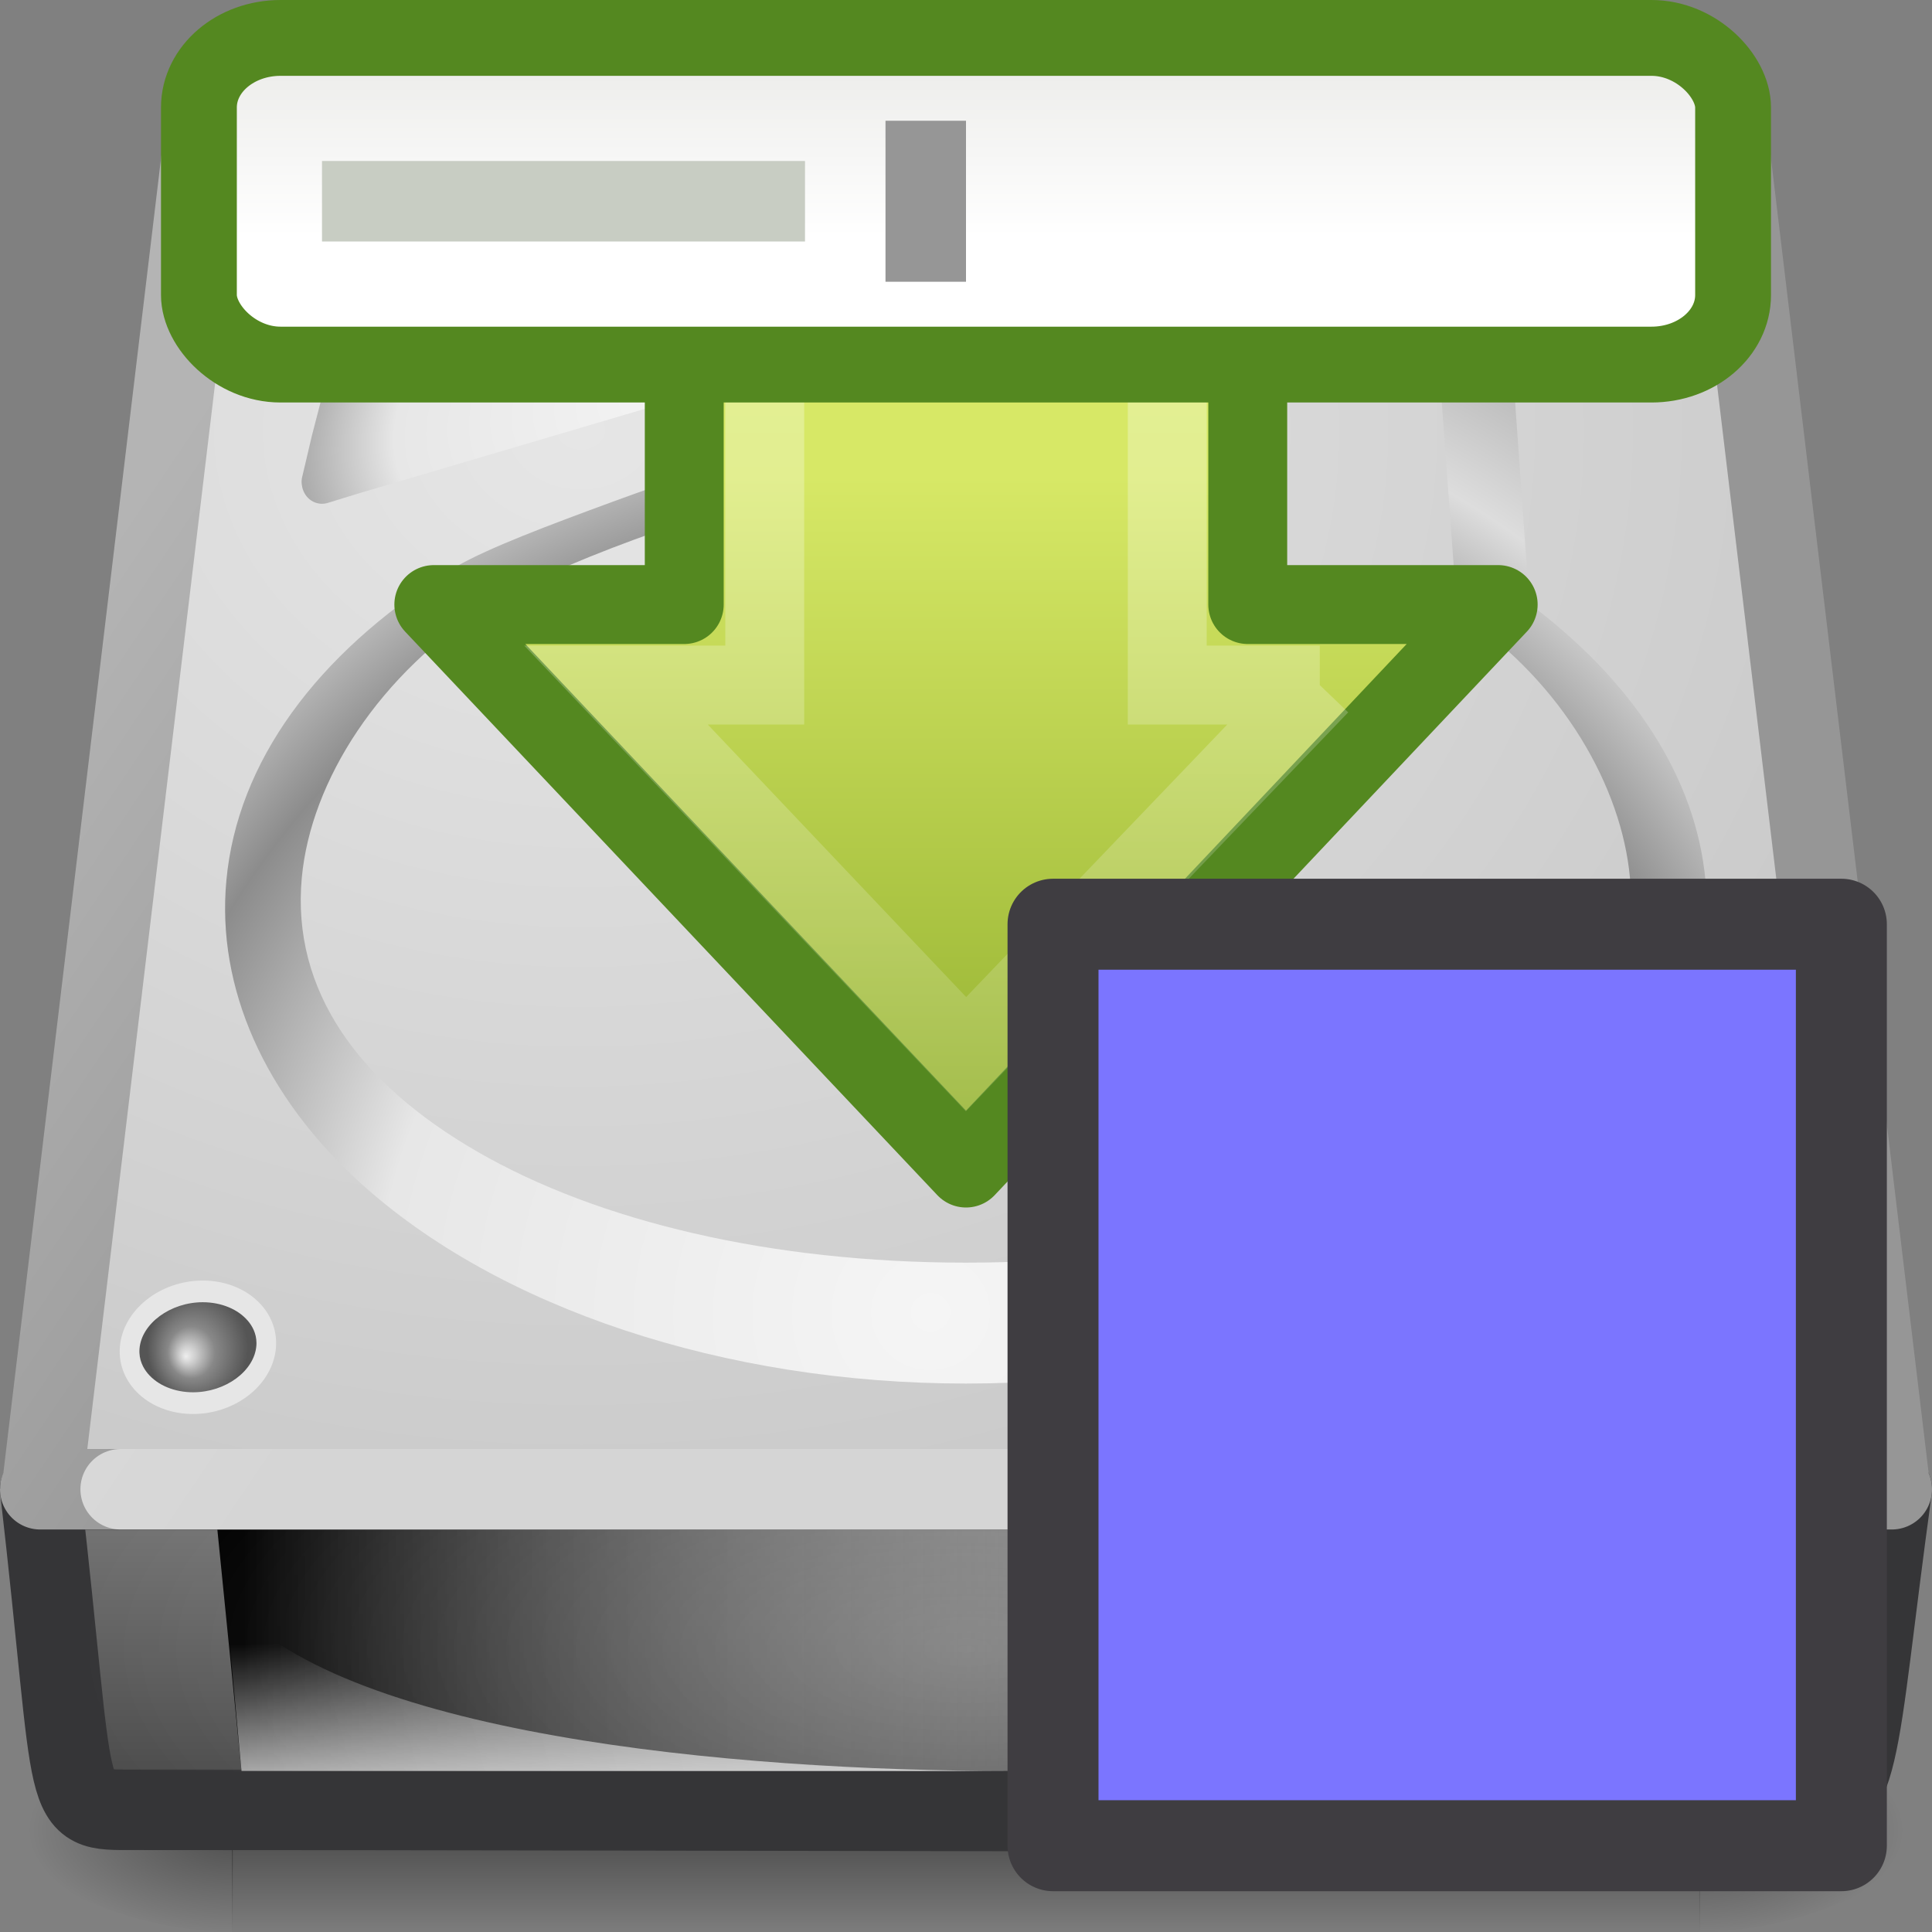 <?xml version="1.0" encoding="UTF-8" standalone="no"?>
<!-- Created with Inkscape (http://www.inkscape.org/) -->

<svg
   xmlns:dc="http://purl.org/dc/elements/1.1/"
   xmlns:cc="http://creativecommons.org/ns#"
   xmlns:rdf="http://www.w3.org/1999/02/22-rdf-syntax-ns#"
   xmlns:svg="http://www.w3.org/2000/svg"
   xmlns="http://www.w3.org/2000/svg"
   xmlns:xlink="http://www.w3.org/1999/xlink"
   xmlns:sodipodi="http://sodipodi.sourceforge.net/DTD/sodipodi-0.dtd"
   xmlns:inkscape="http://www.inkscape.org/namespaces/inkscape"
   id="svg2704"
   height="24"
   width="24"
   version="1.0"
   inkscape:version="0.91 r13725"
   sodipodi:docname="mapaveasimage.svg">
  <rect width="100%" height="100%" fill="#808080" stroke="none"/>
  <sodipodi:namedview
     pagecolor="#ffffff"
     bordercolor="#666666"
     borderopacity="1"
     objecttolerance="10"
     gridtolerance="10"
     guidetolerance="10"
     inkscape:pageopacity="0"
     inkscape:pageshadow="2"
     inkscape:window-width="1155"
     inkscape:window-height="686"
     id="namedview85"
     showgrid="false"
     inkscape:zoom="13.906433"
     inkscape:cx="6.0826964"
     inkscape:cy="14.905"
     inkscape:window-x="38"
     inkscape:window-y="24"
     inkscape:window-maximized="0"
     inkscape:current-layer="svg2704" />
  <defs
     id="defs2706">
    <linearGradient
       id="linearGradient2883"
       y2="609.51"
       gradientUnits="userSpaceOnUse"
       x2="302.86"
       gradientTransform="matrix(.038 0 0 .011 -1.65 17.381)"
       y1="366.65"
       x1="302.86">
      <stop
         id="stop5050"
         style="stop-opacity:0"
         offset="0" />
      <stop
         id="stop5056"
         offset=".5" />
      <stop
         id="stop5052"
         style="stop-opacity:0"
         offset="1" />
    </linearGradient>
    <radialGradient
       id="radialGradient2880"
       xlink:href="#linearGradient5060"
       gradientUnits="userSpaceOnUse"
       cy="486.65"
       cx="605.71"
       gradientTransform="matrix(.022 0 0 .011 7.741 17.381)"
       r="117.14" />
    <linearGradient
       id="linearGradient5060">
      <stop
         id="stop5062"
         offset="0" />
      <stop
         id="stop5064"
         style="stop-opacity:0"
         offset="1" />
    </linearGradient>
    <radialGradient
       id="radialGradient2877"
       xlink:href="#linearGradient5060"
       gradientUnits="userSpaceOnUse"
       cy="486.65"
       cx="605.71"
       gradientTransform="matrix(-.022 0 0 .011 16.259 17.381)"
       r="117.14" />
    <linearGradient
       id="linearGradient2872"
       y2="104.28"
       gradientUnits="userSpaceOnUse"
       x2="53.991"
       gradientTransform="matrix(.19 0 0 .249 .091 -3.485)"
       y1="87.896"
       x1="53.991">
      <stop
         id="stop2223-6"
         style="stop-color:#7a7a7a"
         offset="0" />
      <stop
         id="stop2219-1"
         style="stop-color:#474747"
         offset="1" />
    </linearGradient>
    <linearGradient
       id="linearGradient8490"
       y2="35.281"
       gradientUnits="userSpaceOnUse"
       x2="24.688"
       gradientTransform="matrix(.738 0 0 .539 -2.209 1.472)"
       y1="35.281"
       x1="7.062">
      <stop
         id="stop6311"
         offset="0" />
      <stop
         id="stop6313"
         style="stop-color:#bbb;stop-opacity:0"
         offset="1" />
    </linearGradient>
    <linearGradient
       id="linearGradient8487"
       y2="33.759"
       gradientUnits="userSpaceOnUse"
       x2="12.222"
       gradientTransform="matrix(.738 0 0 .539 -2.796 2.187)"
       y1="37.206"
       x1="12.277">
      <stop
         id="stop4238-4"
         style="stop-color:#eee"
         offset="0" />
      <stop
         id="stop4240-3"
         style="stop-color:#eee;stop-opacity:0"
         offset="1" />
    </linearGradient>
    <linearGradient
       id="linearGradient2869"
       y2="8.35"
       gradientUnits="userSpaceOnUse"
       x2="4.459"
       gradientTransform="matrix(.989 0 0 1.47 .129 -10.339)"
       y1="13.499"
       x1="9.599">
      <stop
         id="stop3486-2"
         style="stop-color:#969696"
         offset="0" />
      <stop
         id="stop3488-0"
         style="stop-color:#b4b4b4"
         offset="1" />
    </linearGradient>
    <radialGradient
       id="radialGradient4072"
       gradientUnits="userSpaceOnUse"
       cy="4.233"
       cx="7.22"
       gradientTransform="matrix(1.519 .004 -.003 1.237 -3.737 .068)"
       r="12">
      <stop
         id="stop7064-4"
         style="stop-color:#e6e6e6"
         offset="0" />
      <stop
         id="stop7060-2"
         style="stop-color:#c8c8c8"
         offset="1" />
    </radialGradient>
    <radialGradient
       id="radialGradient3248"
       gradientUnits="userSpaceOnUse"
       cy="42"
       cx="24"
       gradientTransform="matrix(.524 0 1.4569e-8 .214 -.571 11.5)"
       r="21">
      <stop
         id="stop6312-6"
         style="stop-color:#fff"
         offset="0" />
      <stop
         id="stop6314-6"
         style="stop-color:#fff;stop-opacity:0"
         offset="1" />
    </radialGradient>
    <radialGradient
       id="radialGradient8471"
       xlink:href="#linearGradient4035"
       gradientUnits="userSpaceOnUse"
       cy="206.43"
       cx="141.75"
       gradientTransform="matrix(.186 -.003 .001 .181 -15.013 -20.636)"
       r="78.728" />
    <radialGradient
       id="radialGradient8464"
       gradientUnits="userSpaceOnUse"
       cy="191.85"
       cx="142.62"
       gradientTransform="matrix(.092 0 0 -.087 -1.556 24.366)"
       r="78.728">
      <stop
         id="stop7611-3"
         style="stop-color:#fff"
         offset="0" />
      <stop
         id="stop7677-2"
         style="stop-color:#e7e7e7"
         offset=".47" />
      <stop
         id="stop7613-4"
         style="stop-color:#8c8c8c"
         offset=".672" />
      <stop
         id="stop7617-3"
         style="stop-color:#ddd"
         offset=".835" />
      <stop
         id="stop7615-6"
         style="stop-color:#a8a8a8"
         offset="1" />
    </radialGradient>
    <linearGradient
       id="linearGradient4035">
      <stop
         id="stop4037"
         style="stop-color:#f5f5f5"
         offset="0" />
      <stop
         id="stop4039"
         style="stop-color:#e7e7e7"
         offset=".47" />
      <stop
         id="stop4041"
         style="stop-color:#8c8c8c"
         offset=".693" />
      <stop
         id="stop4043"
         style="stop-color:#ddd"
         offset=".835" />
      <stop
         id="stop4045"
         style="stop-color:#a8a8a8"
         offset="1" />
    </linearGradient>
    <radialGradient
       id="radialGradient8475"
       xlink:href="#linearGradient4035"
       gradientUnits="userSpaceOnUse"
       cy="143.83"
       cx="127.32"
       gradientTransform="matrix(.1 -.023 .008 .06 -5.274 -.911)"
       r="78.728" />
    <radialGradient
       id="radialGradient8498"
       fx="113.67"
       fy="98"
       xlink:href="#radialGradient4241"
       gradientUnits="userSpaceOnUse"
       cy="97.588"
       cx="113.07"
       gradientTransform="matrix(2.496 0 0 2.496 -223.98 -53.226)"
       r="2.563" />
    <radialGradient
       id="radialGradient4241"
       fx="113.67"
       fy="98"
       gradientUnits="userSpaceOnUse"
       cy="97.588"
       cx="113.07"
       r="2.563">
      <stop
         id="stop4243"
         style="stop-color:#eee"
         offset="0" />
      <stop
         id="stop4245"
         style="stop-color:#cecece"
         offset=".16" />
      <stop
         id="stop4247"
         style="stop-color:#888"
         offset=".468" />
      <stop
         id="stop4249"
         style="stop-color:#555"
         offset="1" />
    </radialGradient>
    <linearGradient
       id="linearGradient2831"
       y2="33.332"
       gradientUnits="userSpaceOnUse"
       x2="57.411"
       gradientTransform="matrix(0 .391 -.387 0 22.223 -1.724)"
       y1="33.332"
       x1="8.527">
      <stop
         id="stop4224"
         style="stop-color:#fff"
         offset="0" />
      <stop
         id="stop4226"
         style="stop-color:#fff;stop-opacity:0"
         offset="1" />
    </linearGradient>
    <linearGradient
       id="linearGradient2834"
       y2="23.891"
       gradientUnits="userSpaceOnUse"
       x2="1.31"
       gradientTransform="matrix(0 -.337 -.335 0 20.014 15.582)"
       y1="23.891"
       x1="28.671">
      <stop
         id="stop2266"
         style="stop-color:#d7e866"
         offset="0" />
      <stop
         id="stop2268"
         style="stop-color:#8cab2a"
         offset="1" />
    </linearGradient>
    <linearGradient
       id="linearGradient5605"
       y2="6.575"
       gradientUnits="userSpaceOnUse"
       x2="21.478"
       gradientTransform="matrix(.476 0 0 .406 -36.625 -.806)"
       y1="1.685"
       x1="21.478">
      <stop
         id="stop6453"
         style="stop-color:#eeeeec"
         offset="0" />
      <stop
         id="stop6455"
         style="stop-color:#fff"
         offset="1" />
    </linearGradient>
    <linearGradient
       id="linearGradient2459"
       y2="609.51"
       gradientUnits="userSpaceOnUse"
       x2="302.86"
       gradientTransform="matrix(0.025,0,0,0.006,-25.871,14.167)"
       y1="366.65"
       x1="302.86">
      <stop
         id="stop5050-3"
         style="stop-opacity:0"
         offset="0" />
      <stop
         id="stop5056-6"
         offset=".5" />
      <stop
         id="stop5052-7"
         style="stop-opacity:0"
         offset="1" />
    </linearGradient>
    <radialGradient
       id="radialGradient2456"
       xlink:href="#linearGradient5060"
       gradientUnits="userSpaceOnUse"
       cy="486.65"
       cx="605.71"
       gradientTransform="matrix(-0.009,0,0,0.006,-17.573,14.167)"
       r="117.14" />
    <radialGradient
       id="radialGradient2453"
       xlink:href="#linearGradient5060"
       gradientUnits="userSpaceOnUse"
       cy="486.65"
       cx="605.71"
       gradientTransform="matrix(0.009,0,0,0.006,-15.783,14.167)"
       r="117.14" />
    <linearGradient
       id="linearGradient2448"
       y2="47.013"
       gradientUnits="userSpaceOnUse"
       x2="25.132"
       gradientTransform="matrix(0.378,0,0,0.361,-25.742,-0.55)"
       y1="0.985"
       x1="25.132">
      <stop
         id="stop3602"
         style="stop-color:#f4f4f4"
         offset="0" />
      <stop
         id="stop3604"
         style="stop-color:#dbdbdb"
         offset="1" />
    </linearGradient>
    <linearGradient
       id="linearGradient2450"
       y2="2.906"
       xlink:href="#linearGradient3104"
       gradientUnits="userSpaceOnUse"
       x2="-51.786"
       gradientTransform="matrix(0.305,0,0,0.338,-3.297,-0.952)"
       y1="50.786"
       x1="-51.786" />
    <linearGradient
       id="linearGradient3104">
      <stop
         id="stop3106"
         style="stop-color:#aaa"
         offset="0" />
      <stop
         id="stop3108"
         style="stop-color:#c8c8c8"
         offset="1" />
    </linearGradient>
    <radialGradient
       id="radialGradient2445"
       gradientUnits="userSpaceOnUse"
       cy="123.016"
       cx="141.468"
       gradientTransform="matrix(0.137,0,0,-0.148,-25.421,18.125)"
       r="139.56"
       fx="141.468"
       fy="123.016">
      <stop
         id="stop41"
         style="stop-color:#b7b8b9"
         offset="0" />
      <stop
         id="stop47"
         style="stop-color:#ececec"
         offset=".189" />
      <stop
         id="stop49"
         style="stop-color:#fafafa;stop-opacity:0"
         offset=".257" />
      <stop
         id="stop51"
         style="stop-color:#fff;stop-opacity:0"
         offset=".301" />
      <stop
         id="stop53"
         style="stop-color:#fafafa;stop-opacity:0"
         offset=".531" />
      <stop
         id="stop55"
         style="stop-color:#ebecec;stop-opacity:0"
         offset=".845" />
      <stop
         id="stop57"
         style="stop-color:#e1e2e3;stop-opacity:0"
         offset="1" />
    </radialGradient>
    <linearGradient
       id="linearGradient2442"
       y2="46.017"
       gradientUnits="userSpaceOnUse"
       x2="24"
       gradientTransform="matrix(0.378,0,0,0.369,-25.742,-0.192)"
       y1="2"
       x1="24">
      <stop
         id="stop3213"
         style="stop-color:#fff"
         offset="0" />
      <stop
         id="stop3215"
         style="stop-color:#fff;stop-opacity:0"
         offset="1" />
    </linearGradient>
    <linearGradient
       id="linearGradient2439"
       y2="3.364"
       xlink:href="#linearGradient3104"
       gradientUnits="userSpaceOnUse"
       x2="22.004"
       gradientTransform="matrix(0.378,0,0,0.378,-26.491,-0.978)"
       y1="47.813"
       x1="22.004" />
    <filter
       id="filter3248"
       y="-0.164"
       width="1.297"
       x="-0.148"
       height="1.329">
      <feGaussianBlur
         id="feGaussianBlur3250"
         stdDeviation="0.774" />
    </filter>
    <linearGradient
       id="linearGradient2432"
       y2="5.457"
       gradientUnits="userSpaceOnUse"
       x2="36.358"
       gradientTransform="matrix(0.377,0,0,0.393,-25.68,-0.244)"
       y1="8.059"
       x1="32.892">
      <stop
         id="stop8591"
         style="stop-color:#fefefe"
         offset="0" />
      <stop
         id="stop8593"
         style="stop-color:#cbcbcb"
         offset="1" />
    </linearGradient>
  </defs>
  <g
     id="layer1">
    <rect
       id="rect2723"
       style="opacity:.402;fill:url(#linearGradient2883)"
       height="2.637"
       width="18.236"
       y="21.363"
       x="2.882" />
    <path
       id="path2725"
       style="opacity:.402;fill:url(#radialGradient2880)"
       d="m21.109 21.363v2.637c1.142 0.005 2.762-0.591 2.762-1.319 0-0.728-1.275-1.319-2.762-1.319z" />
    <path
       id="path2727"
       style="opacity:.402;fill:url(#radialGradient2877)"
       d="m2.891 21.363v2.637c-1.142 0.005-2.762-0.591-2.762-1.319 0-0.728 1.275-1.319 2.762-1.319z" />
    <path
       id="rect2992"
       style="stroke-linejoin:round;stroke:#353537;fill:url(#linearGradient2872)"
       d="m23.5 18.5c-0.466 3.38-0.351 3.982-1.196 3.982-0.331 0.048-13.337 0-20.654 0-0.917 0-0.685 0.066-1.15-3.979l23-0.003v-0z" />
    <path
       id="rect9146"
       style="fill-rule:evenodd;fill:url(#linearGradient8490)"
       d="m2.7 19h13.3v3h-13l-0.3-3z" />
    <path
       id="path9148"
       style="opacity:.811;fill:url(#linearGradient8487);fill-rule:evenodd"
       d="m3 22s-0.2-2.163-0.2-2.163c1.354 1.715 6.319 2.163 9.743 2.163h-9.543z" />
    <path
       id="rect2990"
       style="stroke-linejoin:round;stroke:url(#linearGradient2869);stroke-linecap:round;fill:url(#radialGradient4072)"
       d="m2.5 2-1.977 16.483c-0.015 0-0.023 0.004-0.023 0.017h23c0-0.012-0.008-0.017-0.023-0.017l-1.977-16.483c-0.099-0.827-1.167-1.5-2-1.5h-15c-0.833 0-1.901 0.673-2 1.5z" />
    <path
       id="path2215"
       style="opacity:.6;stroke-linejoin:round;stroke:#fff;stroke-linecap:round;fill:none"
       d="m1.499 18.5h21.002" />
    <rect
       id="rect6300-3"
       style="opacity:.2;fill:url(#radialGradient3248)"
       height="3"
       width="22"
       y="19"
       x="1" />
    <path
       id="path8469"
       style="fill:url(#radialGradient8471)"
       d="m14.531 1.812c-0.277 0-0.525 0.081-0.719 0.219s-0.335 0.35-0.344 0.594c-0.026 0.75-0.408 1.289-1.125 1.781-0.711 0.488-1.755 0.9-3 1.281-0.01 0.003-0.021-0.003-0.031 0-0.471 0.099-1.245 0.376-2 0.656-0.765 0.284-1.464 0.558-1.781 0.781-1.598 1.005-2.583 2.342-2.719 3.813-0.124 1.339 0.479 2.679 1.656 3.75 1.722 1.566 4.535 2.5 7.531 2.5s5.809-0.934 7.531-2.5c1.075-0.978 1.656-2.155 1.656-3.375 0-0.099 0.011-0.242 0-0.375-0.12-1.292-0.916-2.484-2.188-3.438-0.036-0.504-0.344-4.875-0.344-4.875-0.017-0.244-0.176-0.457-0.375-0.594-0.199-0.137-0.442-0.219-0.719-0.219h-3.031zm0 0.531h3.031c0.067 0 0.126 0.018 0.156 0.031l0.375 5.125c-0.004 0.021-0.004 0.042 0 0.062 0.009 0.012 0.02 0.022 0.031 0.031 0.016 0.026 0.037 0.047 0.062 0.062 1.232 0.843 1.959 2.127 2.062 3.25 0.129 1.395-0.699 2.549-2.188 3.406-1.488 0.858-3.626 1.375-6.062 1.375s-4.574-0.517-6.062-1.375c-1.488-0.857-2.316-2.011-2.187-3.406 0.111-1.2 0.956-2.536 2.344-3.406 0.012-0.009 0.022-0.02 0.031-0.031 0.005-0.004 0.069-0.048 0.156-0.094 0.088-0.046 0.208-0.095 0.344-0.156 0.271-0.122 0.601-0.264 0.969-0.406 0.736-0.284 1.568-0.55 1.969-0.625 0.01 0.001 0.021 0.001 0.031 0 1.209-0.368 2.358-0.807 3.25-1.406 0.874-0.588 1.503-1.369 1.562-2.406 0.02-0.01 0.061-0.031 0.125-0.031z" />
    <path
       id="path9156"
       style="fill:url(#radialGradient8464)"
       d="m12 13c-1.683 0-2.972-0.845-2.999-1.965-0-0.013-0.001-0.024-0.001-0.036 0-0.406 0.169-0.791 0.49-1.118 0.544-0.552 1.482-0.881 2.51-0.881s1.966 0.329 2.51 0.881c0.331 0.336 0.5 0.735 0.49 1.153-0.028 1.12-1.318 1.965-3 1.965v-0 0zm0.05-2.746c-1.581 0-2.437 0.21-2.417 0.974 0.018 0.752 1.078 1.354 2.367 1.354 1.289 0 2.349-0.601 2.367-1.354 0.019-0.765-0.736-0.974-2.317-0.974z" />
    <path
       id="path8473"
       style="fill:url(#radialGradient8475)"
       d="m4.969 1.75c-0.067 0.018-0.124 0.063-0.156 0.125-0.013 0.019-0.024 0.04-0.031 0.062l-0.062 0.219-0.844 3.25-0.125 0.531c-0.006 0.031-0.006 0.063 0 0.094 0.004 0.033 0.015 0.065 0.031 0.094 0.033 0.062 0.089 0.107 0.156 0.125 0.041 0.011 0.084 0.011 0.125 0l0.406-0.125 6.875-2.031h0.031c0.01 0.001 0.021 0.001 0.031 0 0.01 0.001 0.021 0.001 0.031 0 0.022-0.007 0.043-0.018 0.062-0.031 0.46-0.254 0.695-0.743 0.75-1.188 0.028-0.228 0.008-0.457-0.062-0.656-0.041-0.114-0.127-0.221-0.219-0.313-0.093-0.091-0.212-0.161-0.375-0.156h-0.031-6.375-0.156c-0.021-0.003-0.042-0.003-0.063 0zm0.5 0.688h5.906c-0.015 0.078-0.035 0.131-0.063 0.219-0.049 0.162-0.145 0.293-0.124 0.281l-6.25 1.812 0.531-2.312z" />
    <g
       id="g9158"
       transform="matrix(-.098 0 0 .108 8.162 -3.818)">
      <path
         id="path9160"
         style="fill:#e6e6e6"
         d="m48.3 190.28c0.314 4.248 5.024 7.712 10.514 7.712 5.488 0 9.643-3.464 9.276-7.712-0.364-4.225-5.071-7.637-10.507-7.637-5.438 0.002-9.593 3.412-9.284 7.637z" />
      <path
         id="path9162"
         style="fill:url(#radialGradient8498)"
         d="m51.851 187.29c-0.502 0.539-1.076 1.403-1.076 2.551 0 0.082 0.005 0.165 0.01 0.252 0.217 2.927 3.893 5.401 8.026 5.401 2.353 0 4.505-0.811 5.753-2.174 0.537-0.581 1.148-1.545 1.038-2.828-0.252-2.902-3.923-5.356-8.021-5.356-2.336 0.002-4.48 0.806-5.73 2.154h-0z" />
    </g>
    <g
       id="g9190"
       transform="matrix(.098 0 0 .108 15.777 -3.818)">
      <path
         id="path9192"
         style="fill:#e6e6e6"
         d="m48.3 190.28c0.314 4.248 5.024 7.712 10.514 7.712 5.488 0 9.643-3.464 9.276-7.712-0.364-4.225-5.071-7.637-10.507-7.637-5.438 0.002-9.593 3.412-9.284 7.637z" />
      <path
         id="path9194"
         style="fill:url(#radialGradient8498)"
         d="m51.851 187.29c-0.502 0.539-1.076 1.403-1.076 2.551 0 0.082 0.005 0.165 0.01 0.252 0.217 2.927 3.893 5.401 8.026 5.401 2.353 0 4.505-0.811 5.753-2.174 0.537-0.581 1.148-1.545 1.038-2.828-0.252-2.902-3.923-5.356-8.021-5.356-2.336 0.002-4.48 0.806-5.73 2.154h-0z" />
    </g>
    <path
       id="path4348"
       style="stroke-linejoin:round;stroke:#548820;stroke-linecap:round;stroke-width:.98;fill:url(#linearGradient2834)"
       d="m18.611 7.51-6.611 7-6.611-7h3.111v-6h7v6h3.111z" />
    <path
       id="path4360"
       style="opacity:0.354;stroke:url(#linearGradient2831);stroke-width:.98;fill:none"
       d="m16.394 8.51-4.394 4.586-4.348-4.586h1.848v-6h5v6h1.895z" />
  </g>
  <g
     id="g5600"
     transform="translate(36.952 1.074)">
    <rect
       id="rect5480"
       style="stroke:#548820;stroke-width:.942;fill:url(#linearGradient5605)"
       rx="1.014"
       ry=".864"
       height="4.058"
       width="19.058"
       y="-.603"
       x="-34.481" />
    <rect
       id="rect6467"
       style="fill:#c8cdc3"
       height="1"
       width="6"
       y=".926"
       x="-32.952" />
    <rect
       id="rect6469"
       style="fill:#969696"
       height="2"
       width="1"
       y=".426"
       x="-25.952" />
  </g>
  <rect
     style="opacity:1;fill:#7b75ff;fill-opacity:1;stroke:#3f3d41;stroke-width:1.13;stroke-linecap:square;stroke-linejoin:round;stroke-miterlimit:4;stroke-dasharray:none;stroke-dashoffset:0;stroke-opacity:1"
     id="rect3386"
     width="9.793"
     height="11.447"
     x="13.081"
     y="11.481" />
</svg>
